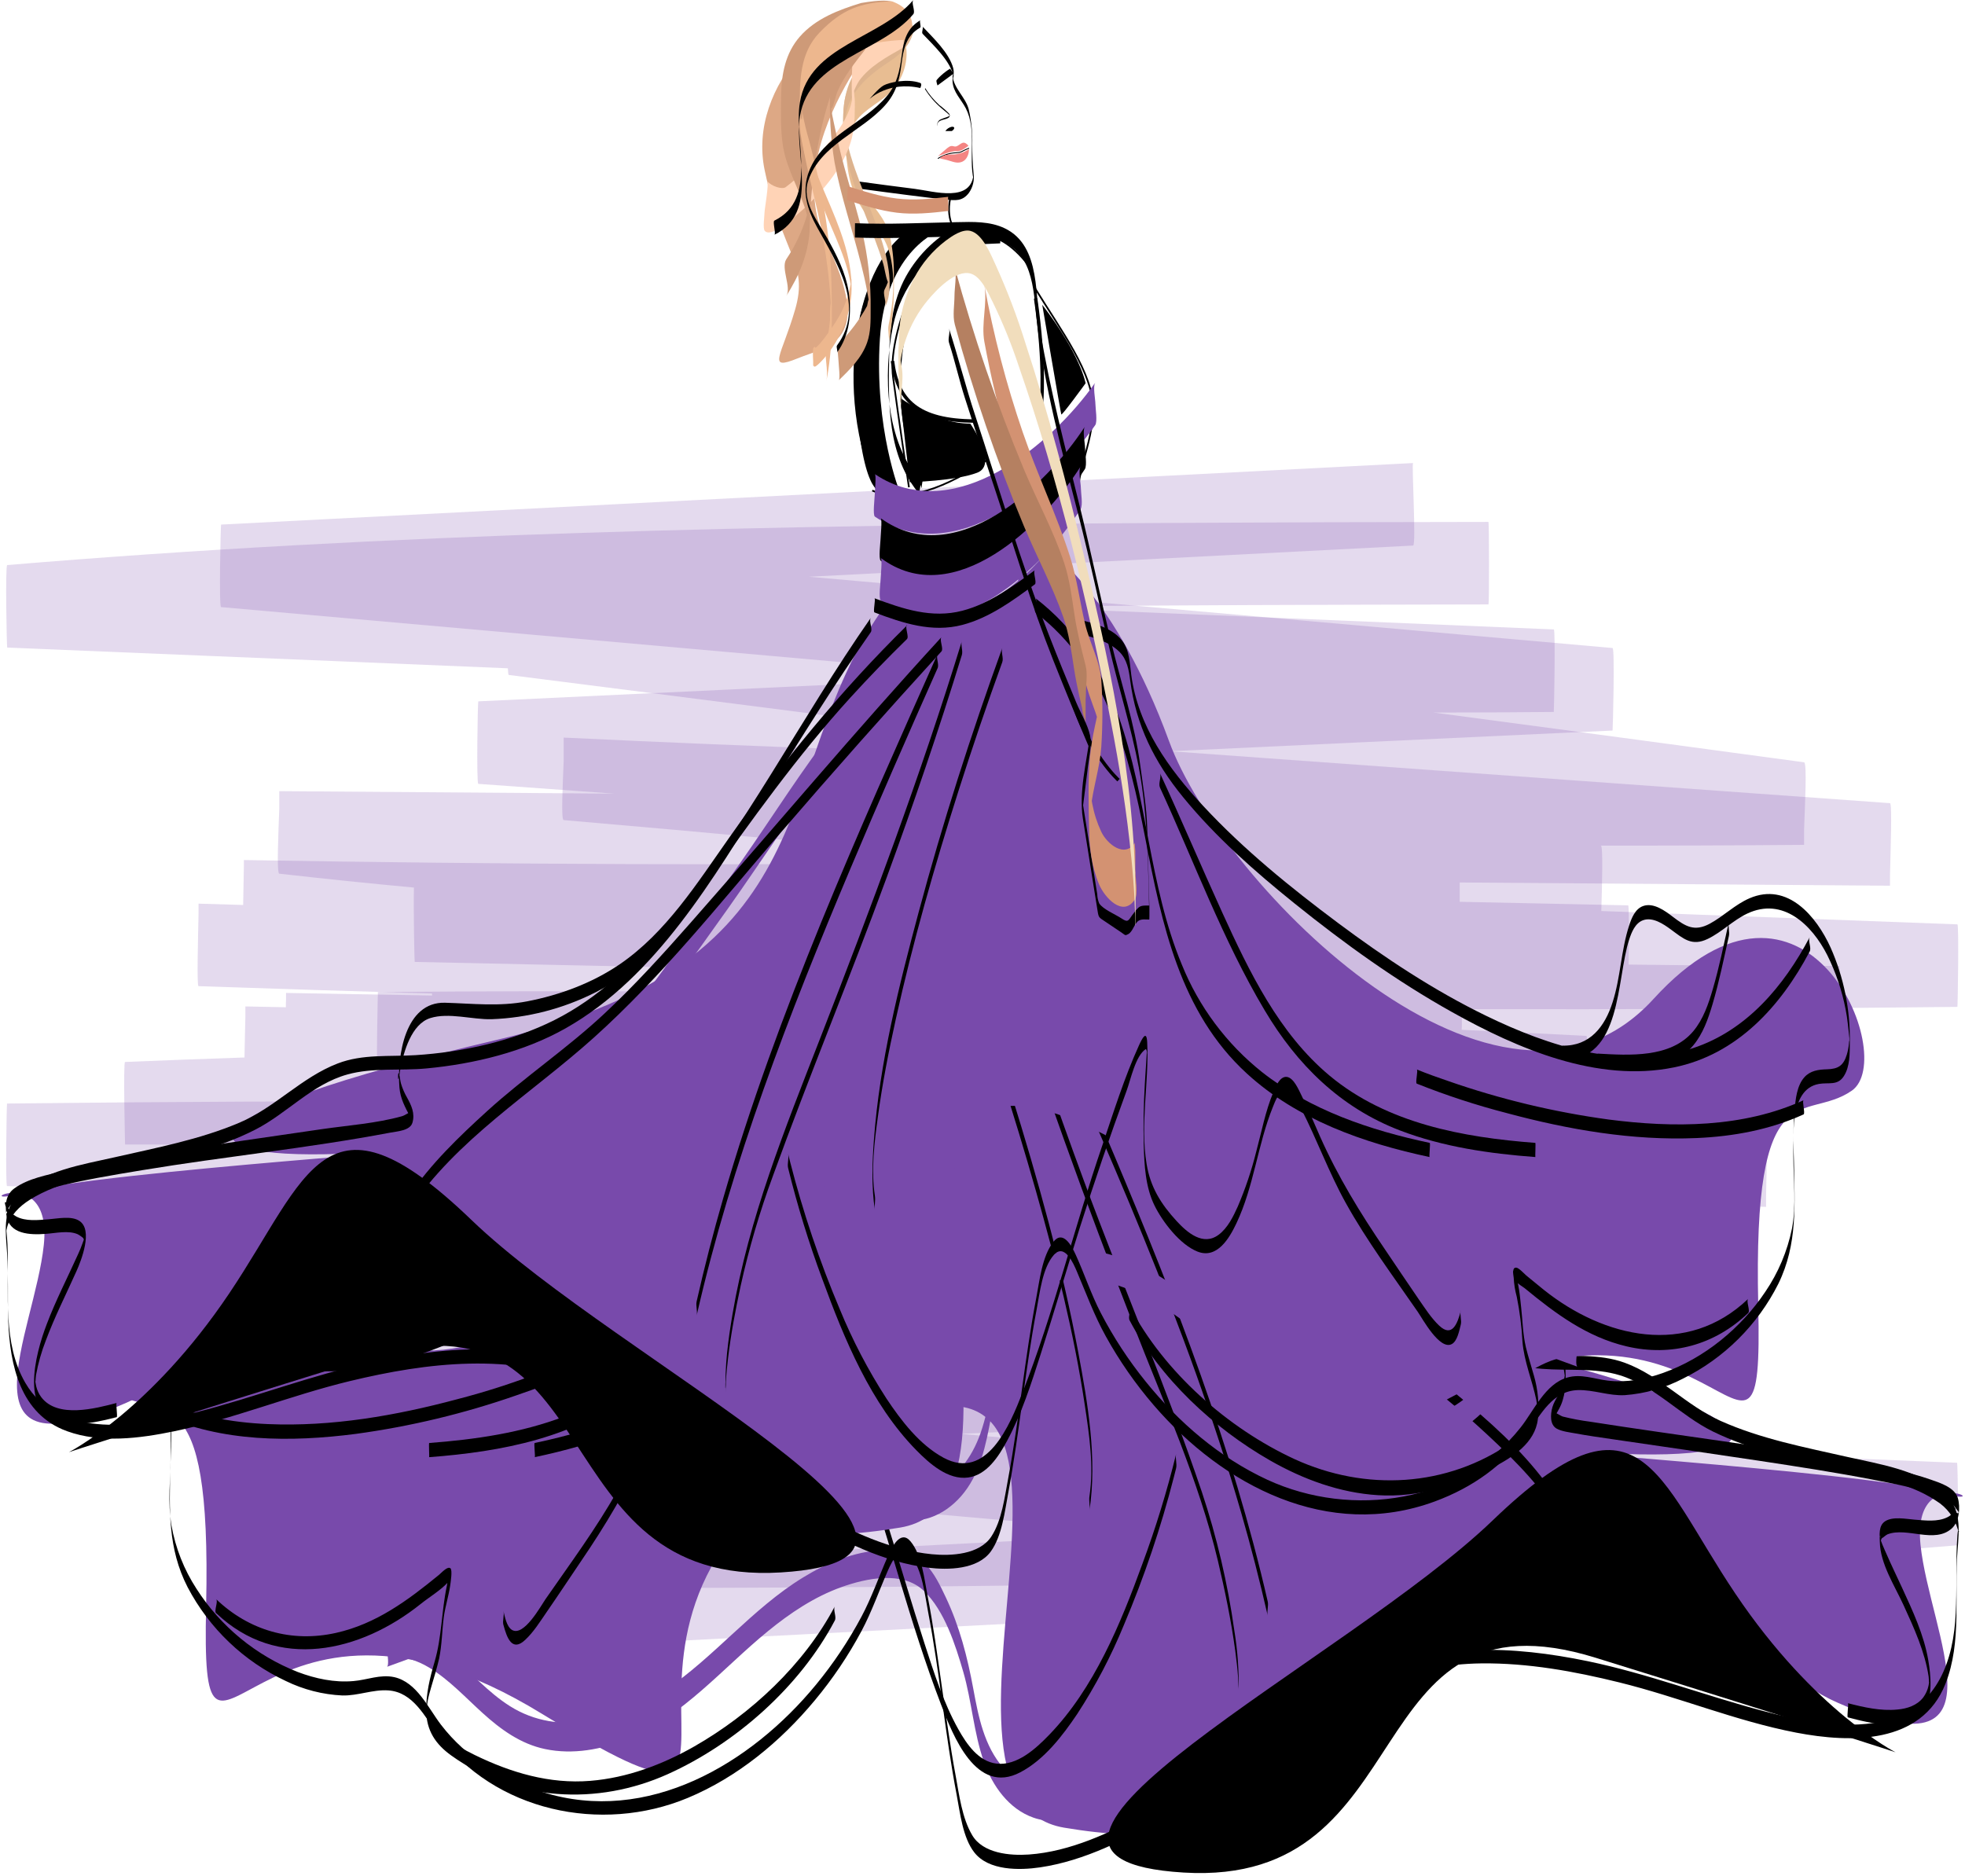 <svg width="574" height="548" viewBox="0 0 574 548" fill="none" xmlns="http://www.w3.org/2000/svg">
<path opacity="0.2" d="M2.057 322.388C50.362 321.836 98.666 321.616 146.971 321.726C146.771 319.72 146.735 317.701 146.863 315.689C134.718 315.11 122.559 314.519 110.387 313.917C109.782 313.917 110.387 289.812 110.387 289.812C140.926 289.547 171.463 289.503 201.997 289.679C201.997 287.75 201.997 285.282 201.997 282.74L198.975 282.674L121.135 281.018C121.06 281.018 120.746 265.375 120.92 259.297C107.786 258.077 94.675 256.724 81.586 255.239C80.758 255.148 81.338 243.116 81.586 236.094V231.126L179.349 231.854L139.717 228.998C139.146 228.956 139.543 204.9 139.717 204.892L293.243 197.655L154.366 185.325L64.577 177.358C63.906 177.3 64.469 153.261 64.577 153.253L335.997 139.242L412.785 135.275C412.305 135.275 413.746 159.331 412.785 159.381L236.346 168.49L381.26 181.35L471.049 189.316C471.753 189.382 471.123 213.421 471.049 213.421C427.988 215.425 384.912 217.44 341.818 219.466L461.244 228.087L552.093 234.637C552.764 234.686 552.242 249.062 552.093 255.587V258.75L426.399 257.806C426.399 259.703 426.399 261.64 426.399 263.446L475.603 264.497C475.91 264.497 475.827 274.666 475.727 281.788C496.264 282.064 516.806 282.193 537.353 282.177C537.353 282.177 537.916 306.266 537.353 306.282C525.716 306.768 514.084 307.207 502.458 307.599C502.392 311.739 502.259 316.426 502.201 319.424V322.546C498.259 322.48 494.309 322.388 490.368 322.306C490.368 323.134 490.368 323.962 490.326 324.583V326.479C476.111 326.258 461.893 326.004 447.672 325.717C447.672 325.916 447.672 326.115 447.672 326.314C470.422 326.959 493.161 327.674 515.889 328.458C516.419 328.458 516.005 343.032 515.889 349.516V352.572L502.847 352.183C502.781 356.63 502.673 361.292 502.64 363.652V365.308C427.608 364.041 352.542 363.652 277.51 364.637C298.968 366.812 320.437 368.916 341.918 370.947C364.342 373.05 386.778 375.063 409.224 376.984C410.011 377.058 409.506 387.128 409.224 394.233V401.089C351.811 398.329 294.372 396.33 236.909 395.094C272.053 399.698 307.202 404.266 342.357 408.799C369.932 412.326 397.548 415.846 425.206 419.357C425.347 419.357 425.43 420.185 425.471 421.303L472.672 423.265L571.702 427.339C571.834 427.339 572.315 451.395 571.702 451.445C515.873 456.132 459.82 459.055 403.676 460.868C347.259 462.698 290.792 463.427 234.334 463.758C202.552 463.94 170.773 464.043 138.997 464.065C138.79 464.065 138.723 439.959 138.997 439.959C185.493 439.868 231.998 439.769 278.503 439.289C258.629 438.46 238.786 437.632 218.973 436.804L119.901 432.664C119.371 432.664 119.835 408.558 119.901 408.558C131.599 408.437 143.303 408.379 155.012 408.385C146.543 407.28 138.075 406.154 129.606 405.006C102.004 401.313 74.401 397.595 46.798 393.852C45.896 393.728 46.55 381.132 46.798 374.201V369.746C66.589 369.581 86.375 369.509 106.155 369.531C105.484 369.407 105.824 357.441 106.039 350.419L2.057 346.494C1.552 346.477 1.949 322.388 2.057 322.388Z" fill="#784AAB"/>
<path opacity="0.2" d="M148.628 197.183C148.479 197.183 148.396 196.355 148.354 195.237L101.154 193.274L2.107 189.183C1.974 189.183 1.494 165.169 2.107 165.078C57.936 160.408 113.997 157.484 170.108 155.671C226.517 153.841 282.984 153.112 339.442 152.781C371.224 152.599 403.006 152.497 434.787 152.475C434.994 152.475 435.052 176.58 434.787 176.58C388.282 176.671 341.777 176.762 295.281 177.251L354.82 179.743L453.883 183.884C454.413 183.884 453.949 207.989 453.883 207.989C442.179 208.111 430.476 208.169 418.772 208.163L444.186 211.542C471.789 215.235 499.391 218.953 526.994 222.696C527.897 222.82 527.243 235.415 526.994 242.346V246.818C507.214 246.983 487.431 247.055 467.646 247.033C468.308 247.182 467.969 259.131 467.762 266.145L571.777 270.045C572.265 270.045 571.876 294.151 571.777 294.151C523.472 294.703 475.167 294.924 426.863 294.813C427.062 296.819 427.101 298.838 426.979 300.85C439.124 301.402 451.269 301.993 463.414 302.622C464.019 302.622 463.414 326.728 463.414 326.728C432.886 326.993 402.349 327.034 371.804 326.852C371.804 328.789 371.804 331.257 371.804 333.799L374.818 333.866L452.699 335.522C452.773 335.522 453.088 351.164 452.922 357.242C466.056 358.462 479.167 359.815 492.256 361.3C493.084 361.391 492.496 373.415 492.256 380.445V385.414L394.485 384.677L434.158 387.591C434.729 387.591 434.324 411.689 434.158 411.697L280.624 418.893L419.41 431.206L509.199 439.181C509.878 439.239 509.306 463.278 509.199 463.286L237.812 477.297L161.049 481.264C161.537 481.264 160.088 457.25 161.049 457.158L337.488 448.05L192.574 435.198L102.785 427.232C102.081 427.165 102.719 403.126 102.785 403.126L232.015 397.081L112.631 388.42L21.782 381.894C21.111 381.894 21.633 367.486 21.782 360.952V357.781L147.477 358.725C147.477 356.828 147.477 354.882 147.477 353.085L98.272 352.034C97.966 352.034 98.048 341.865 98.148 334.743C77.611 334.473 57.072 334.343 36.53 334.354C36.53 334.354 35.959 310.265 36.53 310.24C48.157 309.76 59.785 309.324 71.417 308.932C71.484 304.792 71.616 300.105 71.674 297.115V294.018C75.624 294.085 79.566 294.176 83.507 294.259C83.507 293.389 83.507 292.602 83.557 291.99V290.077C97.778 290.309 111.993 290.563 126.203 290.839C126.203 290.64 126.203 290.449 126.203 290.251C103.464 289.594 80.728 288.876 57.994 288.098C57.456 288.098 57.87 273.532 57.994 267.048V263.992L71.028 264.381C71.094 259.935 71.202 255.272 71.243 252.912V251.256C146.268 252.523 221.333 252.912 296.365 251.935C274.913 249.727 253.443 247.624 231.957 245.625C209.544 243.522 187.108 241.507 164.651 239.58C163.864 239.514 164.378 229.445 164.651 222.34V215.475C222.065 218.235 279.503 220.236 336.966 221.479C301.845 216.841 266.706 212.27 231.552 207.766C203.916 204.216 176.274 200.688 148.628 197.183Z" fill="#784AAB"/>
<path d="M316.512 266.386C349.221 313.586 329.918 368.239 428.038 391.31C526.157 414.38 521.337 427.24 469.864 424.557C418.39 421.874 545.468 429.915 565.838 435.819C586.209 441.723 558.336 425.625 561.011 451.354C563.685 477.082 587.286 519.455 536.889 497.47C486.492 475.484 490.235 381.124 430.174 452.439C370.113 523.753 362.048 542.517 310.856 533.938C259.664 525.359 341.702 369.333 247.094 421.319C152.486 473.306 243.028 552.703 158.34 500.691C73.652 448.679 58.606 538.783 60.212 469.058C61.819 399.334 46.814 415.978 32.886 406.323C18.957 396.667 46.292 330.727 90.793 379.518C135.295 428.308 216.803 346.726 232.346 304.163C247.889 261.599 267.464 248.292 267.464 248.292C267.464 248.292 281.219 265.864 295.114 265.864C309.009 265.864 316.512 266.386 316.512 266.386Z" fill="#784AAB"/>
<path d="M276.524 254.759C243.152 276.761 233.919 318.703 225.936 355.197C223.676 365.506 221.63 375.899 219.577 386.217C217.771 395.325 215.436 404.169 210.89 412.359C202.551 427.472 189.227 439.396 174.595 448.281C155.425 459.874 133.937 466.838 113.019 474.531C111.595 475.053 114.278 486.489 113.019 486.953C147.418 474.299 186.155 462.4 207.578 430.237C218.45 413.908 220.305 394.166 224.264 375.41C228.487 355.395 232.677 335.016 240.105 315.896C247.533 296.776 259.059 278.699 276.54 267.18C277.095 266.816 276.598 261.723 276.598 260.969C276.598 260.216 275.994 255.123 276.54 254.759H276.524Z" fill="#784AAB"/>
<path d="M50.631 395.045C80.442 414.844 118.592 426.379 153.214 412.269C169.494 405.644 183.853 393.753 197.301 382.623C210.749 371.494 223.203 358.982 232.66 344.167C243.806 326.728 251.052 307.202 258.223 287.858C259.125 285.374 257.328 281.979 258.223 279.577C251.896 296.611 245.528 313.76 236.461 329.568C227.542 345.136 215.717 358.394 202.22 370.144C189.095 381.564 174.81 393.331 159.226 401.214C143.235 409.304 124.885 411.639 107.214 409.37C86.769 406.754 67.673 398.067 50.631 386.739C51.865 387.567 49.315 394.142 50.631 395.02V395.045Z" fill="#784AAB"/>
<path d="M293.988 275.486C322.341 291.6 339.052 321.61 357.212 347.529C367.993 362.904 379.034 378.085 390.335 393.073C400.363 406.389 410.076 420.971 422.713 431.993C437.262 444.688 455.836 448.331 474.7 448.074C474.799 448.074 474.7 439.794 474.7 439.794C458.138 440.026 441.179 437.458 427.499 427.538C413.968 417.734 404.205 403.068 394.219 389.918C382.857 374.98 371.758 359.851 360.921 344.531C351.216 330.802 342.058 316.65 331.98 303.185C321.447 289.108 309.415 276.008 293.988 267.238C295.13 267.884 292.762 274.815 293.988 275.519V275.486Z" fill="#784AAB"/>
<path d="M275.199 273.225C290.543 296.635 306.02 320.252 316.768 346.212C327.906 373.092 332.916 402.281 333.264 431.314C333.479 449.581 331.723 467.907 329.521 486.025C329.189 488.75 329.852 491.598 329.521 494.306C333.098 464.893 334.762 434.966 332.402 405.37C329.769 372.33 320.246 341.384 304.422 312.302C295.544 295.997 285.376 280.454 275.199 264.944C276.441 266.849 273.907 271.271 275.199 273.225V273.225Z" fill="#784AAB"/>
<path d="M62.389 461.009C66.942 467.363 72.855 472.623 79.696 476.406C86.537 480.189 94.135 482.4 101.938 482.878C110.351 483.326 118.044 482.671 125.505 487.259C131.302 490.82 135.972 495.912 140.982 500.45C146.29 505.261 152.07 509.46 159.2 510.967C167.323 512.681 175.844 511.124 183.421 507.994C199.618 501.312 211.054 487.375 224.328 476.527C230.779 471.26 237.851 466.507 245.743 463.675C253.038 461.058 263.629 458.806 269.889 464.768C275.934 470.565 279.106 480.609 281.383 488.418C283.867 497.039 284.43 506.164 287.395 514.66C289.879 521.649 294.632 528.489 301.911 531.023C310.076 533.872 316.974 529.003 322.853 523.827C336.931 511.472 350.586 498.695 364.854 486.563C395.269 460.744 429.046 437.317 468.422 428.002C469.101 427.844 467.867 419.853 468.422 419.721C433.642 427.944 403.003 447.246 375.519 469.406C360.929 481.181 347.042 493.793 333.105 506.321C326.961 511.853 320.477 519.488 312.594 522.51C305.348 525.284 298.052 522.08 293.142 516.532C287.461 510.114 285.813 501.477 284.306 493.345C282.6 484.087 280.298 475.128 276.266 466.623C274.676 463.253 272.953 459.609 270.337 456.91C266.975 453.448 262.47 452.612 257.799 452.852C249.519 453.266 241.569 456.545 234.555 460.86C219.691 469.969 208.736 484.046 194.302 493.776C181.111 502.645 163.357 507.506 148.981 498.446C142.531 494.38 137.479 488.509 131.732 483.607C124.628 477.521 117.572 474.788 108.174 474.664C99.131 474.548 90.734 473.529 82.503 469.588C74.491 465.739 67.579 459.931 62.406 452.703C63.697 454.492 61.081 459.129 62.406 460.984L62.389 461.009Z" fill="#784AAB"/>
<path d="M345.71 547.047C416.312 551.345 395.394 462.334 466.146 484.311C536.897 506.289 553.715 511.911 553.715 511.911C553.715 511.911 529.949 499.863 506.896 465.539C483.842 431.215 479.014 402.803 436.111 444.092C393.208 485.38 275.107 542.757 345.71 547.047Z" fill="black"/>
<path d="M260.7 291.915C255.781 307.764 247.078 315.59 247.078 315.59" stroke="black" stroke-miterlimit="10"/>
<path d="M46.964 413.262C64.644 421.344 84.981 421.352 103.911 418.901C119.845 416.732 135.521 412.973 150.706 407.681C153.811 406.621 156.916 405.528 159.947 404.277C160.461 404.07 159.492 400.327 159.947 400.137C151.336 403.572 142.516 406.456 133.54 408.774C115.62 413.576 96.889 416.831 78.282 416.036C67.517 415.572 56.802 413.618 46.964 409.121C47.461 409.353 46.417 413.013 46.964 413.262V413.262Z" fill="black"/>
<path d="M271.291 262.493C250.274 278.723 244.031 303.731 239.236 328.574C234.441 353.416 229.142 379.31 209.582 397.164C194.851 410.645 175.416 417.485 156.196 421.559C155.881 421.625 156.444 425.65 156.196 425.699C173.586 422.014 191.042 416.127 205.185 404.997C215.558 396.729 223.619 385.921 228.587 373.621C238.234 350.435 238.64 324.707 247.053 301.14C251.914 287.518 259.781 275.469 271.291 266.6C271.978 266.07 270.645 262.957 271.291 262.46V262.493Z" fill="black"/>
<path d="M45.199 365.647C52.701 379.857 63.582 392.866 79.308 398.033C99.438 404.658 121.416 397.462 139.65 388.593C155.002 381.141 169.32 371.618 182.983 361.432C196.879 351.081 210.492 340.018 222.317 327.307C232.461 316.41 241.363 304.055 243.367 288.992C243.822 285.572 243.872 281.68 246.141 278.856C249.453 274.716 255.888 273.482 260.699 272.347C261.038 272.273 260.425 268.273 260.699 268.207C256.095 269.292 250.373 270.459 246.861 273.929C244.584 276.173 244.087 279.212 243.69 282.251C241.976 295.434 236.643 306.133 228.188 316.468C218.707 328.061 207.337 338.064 195.719 347.438C181.178 359.147 165.908 370.152 149.579 379.261C130.475 389.927 107.222 399.905 84.864 395.367C66.431 391.624 53.662 377.53 45.199 361.507C45.762 362.575 44.628 364.554 45.199 365.647Z" fill="black"/>
<path d="M68.792 361.176C70.266 367.726 71.591 374.334 73.479 380.776C74.746 385.091 76.278 389.604 79.209 393.098C85.834 400.965 97.915 400.128 107.115 399.615C107.223 399.615 107.074 395.475 107.115 395.475C97.932 395.988 85.784 396.824 79.209 388.958C76.36 385.563 74.845 381.215 73.595 377.025C71.64 370.458 70.282 363.709 68.792 357.035C69.09 358.344 68.502 359.859 68.792 361.176V361.176Z" fill="black"/>
<path d="M63.169 471.277C80.997 488.31 105.235 482.721 122.898 468.577C125.382 466.573 128.91 464.487 131.021 462.069C131.104 461.977 131.518 461.994 131.518 461.994C131.112 462.574 132.471 457.44 131.469 459.27C130.881 460.363 130.765 462.201 130.508 463.41C128.943 470.797 129.084 478.224 126.939 485.512C125.531 490.331 124.455 494.728 124.504 499.763C124.562 505.51 127.187 509.534 131.849 512.871C150.523 526.245 174.487 527.561 195.057 518.303C214.873 509.385 233.67 492.757 243.856 473.422C244.435 472.329 243.301 470.349 243.856 469.281C234.912 486.265 219.353 500.748 202.808 510.205C193.5 515.521 183.174 519.388 172.425 520.258C160.567 521.227 149.239 517.865 138.648 512.689C132.363 509.617 126.392 505.783 124.67 498.67C124.405 497.585 124.248 500.135 124.67 498.471C124.803 497.966 124.836 497.403 124.935 496.889C125.208 495.506 125.589 494.148 125.978 492.799C126.806 490.033 127.635 487.292 128.28 484.518C129.109 480.502 129.109 476.411 129.647 472.353C130.077 469.231 131.071 466.209 131.518 463.104C131.651 462.176 132.181 458.765 131.601 458.185C130.773 457.406 128.968 459.485 128.222 460.089C119.114 467.542 109.856 474.424 98.122 477.04C85.154 479.93 72.716 476.328 63.144 467.178C63.814 467.815 62.431 470.639 63.144 471.318L63.169 471.277Z" fill="black"/>
<path d="M147.079 474.763C148.04 478.366 149.563 482.73 153.406 479.086C155.89 476.776 157.753 473.745 159.658 470.987C163.02 466.118 166.282 461.175 169.595 456.281C176.849 445.632 183.233 435.04 188.467 423.24C190.247 419.224 191.887 415.117 193.924 411.217C194.677 409.767 196.06 406.538 198.023 406.381C200.308 406.19 201.509 409.95 202.163 411.539C204.358 417.146 205.475 423.133 207.065 428.929C208.455 434.475 210.325 439.889 212.655 445.11C213.963 447.876 215.611 451.08 218.253 452.811C222.94 455.875 227.627 451.362 230.608 448.008C235.137 442.924 237.986 438.021 239.004 431.264C240.768 419.58 239.51 407.523 238.864 395.806C238.864 395.226 238.864 394.63 238.781 394.059C238.739 393.67 238.657 392.659 238.781 394.671C238.93 397.702 238.698 395.218 238.781 395.226C238.69 395.226 238.98 394.092 239.104 394.175C239.945 394.851 240.577 395.753 240.926 396.775C245.174 405.817 248.113 415.638 251.368 425.062C259.69 449.143 265.735 474.093 274.86 497.883C278.396 507.1 285.153 524.556 298.047 517.757C305.019 514.097 310.352 507.133 314.658 500.74C320.024 492.504 324.599 483.779 328.321 474.681C334.249 460.683 339.121 446.262 342.895 431.538C343.127 430.668 343.351 429.79 343.558 428.921C343.873 427.604 343.252 426.072 343.558 424.78C340.895 435.627 337.616 446.313 333.737 456.786C327.361 474.316 319.61 493.263 306.41 506.885C302.609 510.818 297.103 515.902 291.132 515.223C285.808 514.619 282.346 509.485 279.953 505.212C275.597 497.411 272.832 488.692 270.091 480.229C266.165 468.081 262.596 455.825 258.771 443.644C254.542 430.202 250.007 416.861 245.165 403.623C244.809 402.646 240.768 389.604 239.096 390.001C237.009 390.498 239.584 413.842 239.626 415.672C239.758 422.296 239.46 430.146 236.272 436.158C233.788 440.804 228.761 447.594 223.503 449.333C217.706 451.254 214.154 444.447 212.199 440.125C207.355 429.36 206.312 417.435 201.791 406.637C201.153 405.122 199.994 401.925 197.841 402.224C195.688 402.522 194.33 406.14 193.559 407.656C188.906 416.864 185.37 426.553 180.31 435.579C174.157 446.542 166.498 456.86 159.335 467.195C157.985 469.149 153.008 478.266 149.539 476.155C147.965 475.186 147.444 472.172 147.054 470.59C147.394 471.865 146.707 473.43 147.054 474.73L147.079 474.763Z" fill="black"/>
<path d="M235.013 313.52C225.018 335.232 216.646 358.103 204.415 378.706C195.016 394.556 182.314 407.109 164.907 413.784C152.304 418.611 138.757 420.541 125.367 421.559C125.226 421.559 125.433 425.7 125.367 425.7C146.491 424.101 168.708 420.019 185.444 406.074C200.283 393.711 208.953 375.65 216.812 358.426C222.981 344.879 228.786 331.174 235.029 317.66C235.559 316.509 234.508 314.646 235.029 313.52H235.013Z" fill="black"/>
<path d="M298.824 277.978C323.931 305.305 347.747 333.783 372.275 361.614C380.249 370.657 388.381 379.609 397.183 387.856C408.048 398.05 420.444 406.356 431.466 416.375C439.664 423.828 448.127 431.935 454.313 441.218C453.683 440.274 454.959 438.046 454.313 437.077C440.459 416.301 418.581 403.052 400.363 386.664C380.415 368.736 363.538 347.429 346.091 327.15C330.6 309.147 314.845 291.377 298.824 273.838C299.495 274.575 298.12 277.216 298.824 277.978Z" fill="black"/>
<path d="M292.82 279.054C304.041 315.598 317.265 351.462 331.094 387.086C339.855 409.659 350.14 432.34 355.763 455.974C357.816 464.652 359.638 473.413 360.831 482.249C361.178 484.841 361.476 487.449 361.659 490.066C361.766 491.722 361.576 495.862 361.808 490.53C361.75 491.772 361.857 493.544 361.808 494.529C361.962 488.453 361.546 482.376 360.566 476.378C358.635 462.612 355.459 449.051 351.076 435.86C340.725 405.221 327.89 375.41 316.669 345.077C308.107 321.891 300.058 298.539 292.804 274.914C293.193 276.164 292.415 277.779 292.804 279.054H292.82Z" fill="black"/>
<path d="M308.826 274.492C327.598 293.099 344.654 313.362 359.787 335.033C368.978 348.067 377.806 362.36 390.773 372.056C405.256 382.821 423.383 386.457 441.087 384.958C446.346 384.511 450.412 384.892 453.202 389.877C454.91 393.052 456.122 396.47 456.796 400.012C456.929 400.675 456.987 401.337 457.103 402C457.105 402.432 457.138 402.864 457.202 403.292C457.111 403.159 457.5 400.186 457.202 401.354C456.912 402.356 456.929 403.474 456.631 404.501C455.935 406.861 454.146 408.773 453.467 411.125C452.879 413.245 452.689 416.218 454.751 417.377C456.283 418.205 458.411 418.421 460.092 418.735C463.694 419.406 467.321 419.911 470.94 420.441C485.166 422.511 499.401 424.582 513.611 426.71C524.997 428.44 536.399 430.179 547.703 432.382C553.971 433.608 560.53 434.792 566.442 437.301C568.036 437.862 569.503 438.734 570.757 439.868C571.137 440.265 571.369 440.762 571.725 441.16C573.257 442.882 569.672 442.269 572.024 439.048C570.872 440.63 571.038 442.153 568.869 443.238C566.012 444.679 562.318 444.182 559.255 443.95C556.77 443.752 552.936 442.957 550.667 444.422C548.68 445.722 549.077 448.422 549.119 450.492C549.26 456.885 553.425 463.195 556.033 468.892C559.072 475.517 562.277 482.506 563.378 489.801C563.511 490.687 563.378 492.857 563.643 490.29C563.591 491.027 563.488 491.76 563.337 492.484C563.074 493.704 562.558 494.855 561.822 495.863C560.016 498.231 557.11 499.175 554.253 499.423C549.409 499.904 544.448 498.778 539.786 497.569C540.093 497.651 539.422 501.618 539.786 501.709C546.038 503.365 557.549 506.388 562.087 499.63C564.645 495.821 564.016 489.354 563.279 485.048C562.012 477.595 558.708 470.557 555.578 463.766C554.071 460.495 552.489 457.258 551.057 453.954C550.792 453.349 548.713 448.944 549.235 448.596C549.235 449.233 549.235 449.871 549.235 450.509L549.359 450.078C549.491 450.078 549.566 449.441 549.748 449.349C550.344 449.051 550.742 448.521 551.404 448.223C557.102 446.054 565.109 451.072 570.16 446.501C572.322 444.538 572.703 440.299 571.908 437.64C570.988 434.568 566.815 433.235 564.148 432.308C557.126 429.823 549.649 428.573 542.353 427.248C516.517 422.569 490.441 419.414 464.514 415.34C461.829 414.994 459.167 414.494 456.539 413.841C455.852 413.651 453.981 412.351 453.492 412.343C453.492 412.343 453.401 412.127 453.384 412.127V412.078C453.211 411.374 453.202 411.953 453.384 413.808V415.647V415.522C453.384 415.522 453.384 415.299 453.451 415.266C453.713 414.868 453.924 414.44 454.08 413.99C454.701 412.79 455.455 411.68 455.985 410.43C457.5 406.836 457.467 402.729 457.218 398.895C456.862 393.562 454.734 385.38 450.155 382.101C445.874 379.054 438.901 381.207 434.098 381.381C423.333 381.77 412.428 379.219 402.59 374.864C388.016 368.371 378.004 356.439 368.895 343.811C355.116 324.698 341.759 305.52 325.885 288.023C320.386 281.961 314.689 276.09 308.851 270.352C309.522 271.014 308.147 273.805 308.851 274.492H308.826Z" fill="black"/>
<path d="M281.038 281.108C289.032 303.152 296.231 325.463 302.635 348.042C308.431 368.52 313.706 389.28 316.861 410.347C318.178 419.099 319.585 428.283 318.244 437.11C318.037 438.46 318.443 439.909 318.244 441.251C320.538 426.113 317.755 409.916 314.973 395.069C310.195 369.605 303.181 344.556 295.472 319.821C290.983 305.429 286.172 291.145 281.038 276.968C281.477 278.177 280.591 279.874 281.038 281.108V281.108Z" fill="black"/>
<path d="M299.934 282.897C323.021 334.818 346.754 387.235 362.57 441.947C365.444 451.884 368.002 461.903 370.313 471.989C370.015 470.689 370.611 469.166 370.313 467.849C360.011 422.851 343.342 379.857 325.439 337.41C317.158 317.759 308.596 298.233 299.934 278.757C300.439 279.891 299.421 281.73 299.934 282.897Z" fill="black"/>
<path d="M319.485 272.347C339.773 301.404 356.086 333.525 378.477 361.076C387.329 371.965 397.523 382.109 409.994 388.816C422.167 395.375 436.733 398.753 450.462 399.888C457.973 400.501 465.889 399.524 473.185 401.776C483.536 404.972 490.856 413.559 500.437 418.238C511.541 423.654 523.83 426.237 535.812 428.904C545.675 431.107 557.061 432.763 565.623 438.476C568.672 440.356 570.906 443.311 571.884 446.757C572.488 448.861 572.19 445.929 571.884 447.585C571.805 448.157 571.755 448.731 571.734 449.308C571.635 450.707 571.577 452.107 571.544 453.514C571.378 460.247 571.668 466.987 571.13 473.703C570.02 487.681 564.348 500.086 549.401 503C538.04 505.22 525.9 502.735 514.903 499.812C497.754 495.266 481.234 488.915 463.811 485.304C441.933 480.766 419.409 479.831 398.69 489.279C375.695 499.771 356.955 517.807 334.754 529.772C324.287 535.412 312.603 540.927 300.555 541.779C295.023 542.169 287.123 541.465 283.993 536.132C281.012 531.106 280.192 524.373 279.157 518.742C277.501 509.874 276.317 500.922 275.017 491.995C273.791 483.367 272.607 474.713 270.943 466.159C269.999 461.331 269.286 454.243 265.974 450.293C262.993 446.741 260.434 452.173 259.349 454.632C256.741 460.561 254.679 466.615 251.615 472.353C247.864 479.377 243.426 486.012 238.366 492.161C219.32 515.347 189.153 533.176 158.555 523.553C146.846 519.868 136.355 513.691 128.819 503.87C125.076 498.976 121.78 491.449 115.156 489.958C111.082 489.072 107.223 490.786 103.215 491.109C97.716 491.598 92.135 490.405 87.009 488.468C74.818 483.691 64.453 475.177 57.397 464.147C53.744 458.527 51.257 452.231 50.085 445.631C48.942 438.907 49.828 431.827 49.845 425.02C49.953 420.445 49.812 415.867 49.423 411.307C49.1 408.26 48.669 404.442 46.392 402.132C44.438 400.153 41.871 400.211 39.287 400.087C36.082 399.946 34.791 398.008 34.054 394.969C33.871 394.194 33.739 393.409 33.656 392.617C33.615 392.245 33.466 389.57 33.507 391.268C33.548 392.965 33.565 390.439 33.573 390.299C33.814 387.272 34.26 384.264 34.907 381.297C36.07 375.815 37.988 370.52 40.604 365.564C45.44 356.629 54.226 349.607 64.427 355.114C68.361 357.233 71.615 360.703 75.781 362.359C80.484 364.231 82.919 361.076 86.546 358.616C92.102 354.84 96.085 356.323 98.023 362.633C100.259 369.903 100.449 377.646 102.801 384.9C105.078 391.905 109.467 397.47 117.383 397.321C117.45 397.321 117.383 393.18 117.383 393.18C99.695 393.578 101.749 369.125 97.733 357.573C95.158 350.211 89.742 351.843 84.533 355.975C80.857 358.89 78.091 359.685 73.835 357.225C69.694 354.84 66.258 351.354 61.695 349.706C50.566 345.698 42.649 356.405 38.732 365.307C34.997 374.083 33.203 383.563 33.474 393.098C33.524 396.162 33.54 400.095 35.552 402.621C37.449 404.997 40.248 403.879 42.864 404.442C51.915 406.38 49.87 422.71 49.746 428.771C49.481 441.077 48.984 452.355 54.813 463.7C61.129 475.724 71.21 485.349 83.515 491.101C88.664 493.611 94.271 495.045 99.994 495.316C104.556 495.432 108.895 493.527 113.425 493.834C120.671 494.33 124.058 501.469 127.858 506.652C144.42 529.184 175.622 535.768 200.887 525.251C215.428 519.189 227.973 508.797 237.993 496.765C243.231 490.484 247.812 483.683 251.665 476.469C254.72 470.73 256.791 464.669 259.399 458.748C260.558 456.123 263.192 450.74 266.173 454.607C269.427 458.831 270.139 465.828 271.1 470.863C274.503 488.608 276.068 506.652 279.463 524.398C280.457 529.615 281.211 536.819 284.606 541.167C288.796 546.558 297.855 546.408 303.817 545.531C316.851 543.61 329.231 537.25 340.485 530.691C353.262 523.239 364.979 514.312 377.177 506.006C394.136 494.455 411.865 486.174 432.741 485.942C446.33 485.793 459.869 488.252 473.011 491.498C490.4 495.788 507.095 502.785 524.691 506.172C540.582 509.228 561.259 509.667 568.281 491.929C573.167 479.574 570.766 465.878 571.817 453.009C572.314 446.774 572.985 440.588 567.826 435.984C560.464 429.459 548.83 427.703 539.588 425.616C527.109 422.793 514.324 420.35 502.581 415.091C492.512 410.595 484.976 401.892 474.584 398.108C467.131 395.391 459.016 396.385 451.257 395.805C437.61 394.795 423.102 391.499 410.921 385.165C383.205 370.748 366.014 340.945 350.016 315.399C340.079 299.516 330.217 283.576 319.485 268.198C320.122 269.117 318.822 271.403 319.485 272.339V272.347Z" fill="black"/>
<path d="M318.383 262.476C310.102 265.606 301.589 268.447 292.712 266.12C284.796 264.041 278.022 259.065 271.538 254.278C272.176 254.75 270.859 257.914 271.538 258.419C278.022 263.205 284.788 268.182 292.712 270.26C301.606 272.587 310.102 269.747 318.383 266.617C318.863 266.435 317.952 262.634 318.383 262.476Z" fill="black"/>
<path d="M257.296 178.708C224.587 225.908 243.89 280.562 145.77 303.632C47.651 326.702 52.479 339.562 103.952 336.879C155.426 334.196 28.349 342.237 7.969 348.141C-12.41 354.046 15.48 337.948 12.797 363.693C10.114 389.438 -13.478 431.786 36.927 409.8C87.333 387.815 83.573 293.447 143.659 364.761C203.744 436.075 211.785 454.839 262.977 446.261C314.169 437.682 232.131 281.655 326.739 333.642C421.347 385.629 330.763 465.008 415.484 413.005C500.205 361.001 515.21 451.097 513.604 381.364C511.997 311.631 527.01 328.284 540.93 318.629C554.85 308.973 527.524 243.033 483.023 291.824C438.522 340.614 357.022 259.032 341.471 216.468C325.919 173.905 306.352 160.598 306.352 160.598C306.352 160.598 292.589 178.178 278.694 178.178C264.799 178.178 257.296 178.708 257.296 178.708Z" fill="#784AAB"/>
<path d="M297.292 179.503C330.656 201.505 339.914 243.448 347.871 279.941C350.132 290.251 352.177 300.643 354.231 310.961C356.036 320.07 358.372 328.914 362.918 337.104C371.265 352.216 384.58 364.14 399.221 373.026C418.383 384.619 439.871 391.583 460.797 399.276C459.53 398.812 462.213 387.376 460.797 386.855C426.39 374.202 387.661 362.302 366.238 330.139C355.357 313.818 353.511 294.068 349.544 275.312C345.321 255.297 341.139 234.918 333.703 215.798C326.267 196.678 314.748 178.601 297.267 167.082C297.698 167.372 297.201 172.605 297.201 173.293C297.201 173.98 296.597 179.089 297.267 179.503H297.292Z" fill="#784AAB"/>
<path d="M523.176 299.053C493.365 318.852 455.224 330.388 420.593 316.277C404.313 309.652 389.954 297.761 376.515 286.632C363.075 275.502 350.604 262.99 341.147 248.176C330.01 230.736 322.756 211.21 315.593 191.866C316.487 194.268 314.682 197.663 315.593 200.147C321.911 217.214 328.32 234.396 337.347 250.18C346.265 265.739 358.09 279.005 371.588 290.756C384.721 302.175 398.997 313.942 414.582 321.825C430.572 329.915 448.922 332.251 466.593 329.982C487.039 327.365 506.142 318.678 523.176 307.35C524.493 306.473 521.95 299.898 523.176 299.07V299.053Z" fill="#784AAB"/>
<path d="M279.821 179.528C251.467 195.642 234.756 225.652 216.597 251.571C205.826 266.951 194.785 282.132 183.473 297.115C173.445 310.431 163.732 325.013 151.096 336.035C136.546 348.738 117.972 352.381 99.109 352.116C99.109 352.116 99.009 360.397 99.109 360.397C115.67 360.629 132.629 358.062 146.309 348.15C159.84 338.337 169.611 323.672 179.59 310.522C190.951 295.567 202.05 280.418 212.887 265.077C222.592 251.347 231.742 237.195 241.82 223.731C252.353 209.653 264.385 196.553 279.812 187.784C281.038 187.088 278.678 180.149 279.812 179.503L279.821 179.528Z" fill="#784AAB"/>
<path d="M298.618 177.259C280.831 204.387 262.77 231.912 252.246 262.866C242.309 292.163 240.073 322.918 240.437 353.656C240.745 371.379 242.023 389.071 244.263 406.654C243.932 403.946 244.594 401.106 244.263 398.373C240.478 367.278 238.822 336.002 243.907 304.949C248.494 276.918 258.986 250.958 273.022 226.372C280.98 212.427 289.782 198.996 298.585 185.573C299.868 183.618 297.335 179.197 298.585 177.292L298.618 177.259Z" fill="#784AAB"/>
<path d="M511.418 365.051C506.866 371.407 500.954 376.669 494.113 380.452C487.271 384.235 479.672 386.445 471.869 386.921C463.464 387.368 455.763 386.714 448.302 391.302C442.505 394.862 437.843 399.955 432.833 404.493C427.517 409.304 421.737 413.502 414.615 415.009C406.5 416.724 397.971 415.167 390.394 412.037C374.205 405.362 362.761 391.426 349.495 380.57C343.044 375.303 335.964 370.55 328.081 367.718C320.777 365.101 310.186 362.849 303.934 368.811C297.881 374.607 294.709 384.652 292.44 392.461C289.956 401.081 289.385 410.207 286.42 418.703C283.977 425.692 279.183 432.532 271.912 435.074C263.747 437.914 256.849 433.045 250.962 427.87C236.884 415.515 223.238 402.737 208.97 390.606C178.538 364.811 144.752 341.385 105.377 332.11C105.94 332.243 104.698 340.234 105.377 340.391C140.156 348.614 170.795 367.917 198.279 390.076C212.878 401.851 226.757 414.463 240.694 426.992C246.838 432.523 253.322 440.158 261.213 443.181C268.451 445.955 275.746 442.75 280.657 437.202C286.337 430.784 287.985 422.148 289.492 414.016C291.206 404.766 293.509 395.798 297.533 387.294C299.123 383.923 300.845 380.28 303.462 377.58C306.832 374.119 311.329 373.291 315.999 373.523C324.28 373.937 332.23 377.216 339.243 381.53C354.108 390.639 365.063 404.716 379.505 414.446C392.696 423.315 410.442 428.184 424.817 419.117C431.268 415.051 436.319 409.18 442.074 404.278C449.171 398.191 456.235 395.458 465.625 395.334C474.668 395.218 483.064 394.2 491.296 390.258C499.311 386.414 506.224 380.606 511.393 373.374C512.718 371.527 510.11 366.881 511.393 365.093L511.418 365.051Z" fill="#784AAB"/>
<path d="M228.124 459.369C157.513 463.667 178.439 374.656 107.688 396.642C36.937 418.627 20.135 424.234 20.135 424.234C20.135 424.234 43.901 412.185 66.954 377.861C90.008 343.537 94.836 315.126 137.73 356.414C180.625 397.702 298.701 455.08 228.124 459.369Z" fill="black"/>
<path d="M283.438 123.756C272.98 123.756 262.943 116.221 262.943 116.221L265.742 140.864C265.742 140.864 279.149 140.517 285.451 138.099C291.752 135.681 283.438 123.756 283.438 123.756Z" fill="black"/>
<path d="M292.151 66.959C284.019 67.34 274.761 67.348 269.934 75.082C267.549 78.859 266.621 83.512 265.661 87.802C264.486 92.561 263.656 97.398 263.176 102.277C262.017 116.13 263.706 130.191 269.429 142.935C268.915 141.801 269.95 139.954 269.429 138.795C266.633 132.591 264.715 126.027 263.731 119.294C262.415 110.243 263.458 101.54 265.487 92.704C266.886 86.576 268.112 79.529 273.345 75.414C278.72 71.199 285.675 71.406 292.151 71.099C292.25 71.099 292.151 66.959 292.151 66.959V66.959Z" fill="black"/>
<path d="M280.987 65.336C274.064 68.675 268.345 74.076 264.616 80.796C260.724 87.876 259.896 95.776 259.747 103.717C259.482 117.737 259.084 133.288 268.764 144.558C268.094 143.78 269.452 141.246 268.764 140.418C258.662 128.659 257.908 109.605 260.873 95.197C262.035 89.656 264.452 84.457 267.939 79.998C271.426 75.539 275.89 71.939 280.987 69.476C281.558 69.195 280.465 65.584 280.987 65.336V65.336Z" fill="black"/>
<path d="M274.991 67.124H266.056C266.056 67.124 248.095 78.933 249.793 111.907C251.49 144.881 257.295 143.539 257.295 143.539L262.943 144.02C262.943 144.02 255.333 125.313 257.03 98.947C258.728 72.581 274.991 67.124 274.991 67.124Z" fill="black"/>
<path d="M263.465 2.31C243.359 -0.058 218.07 24.784 223.386 49.809C228.702 74.834 236.205 76.796 232.28 90.385C228.354 103.974 223.775 108.454 232.992 104.694C242.208 100.935 255.681 100.214 241.206 70.37C226.731 40.526 263.465 2.31 263.465 2.31Z" fill="#DDA885"/>
<path d="M269.452 9.821C272.408 12.984 277.79 17.862 278.56 22.483V20.412C278.326 21.539 278.223 22.69 278.254 23.841C278.478 27.012 280.738 28.975 282.129 31.649C285.384 38.059 282.9 45.727 284.39 52.484V50.455C284.084 59.448 272.648 55.846 267.216 55.175C261.414 54.446 255.617 53.682 249.826 52.881C249.901 52.881 249.718 54.943 249.826 54.952C255.048 55.669 260.274 56.362 265.502 57.03C269.071 57.477 272.648 57.933 276.225 58.289C278.999 58.562 281.111 58.893 283.04 56.334C284.187 54.702 284.672 52.696 284.398 50.72C284.126 47.888 283.999 45.044 284.017 42.199C284.109 38.726 283.753 35.255 282.958 31.873C282.005 28.329 278.552 25.795 278.262 22.077V24.147C278.395 22.714 278.817 21.348 278.444 19.907C277.269 15.411 272.482 10.964 269.485 7.751C269.824 8.115 269.129 9.407 269.485 9.821H269.452Z" fill="black"/>
<path d="M280.174 68.781C275.793 64.491 277.582 57.966 277.582 57.966" stroke="black" stroke-width="0.5" stroke-miterlimit="10"/>
<path d="M302.309 84.149C309.844 96.455 319.491 109.149 319.317 119.691C319.143 130.232 313.695 138.836 314.987 148.276" stroke="black" stroke-width="0.5" stroke-miterlimit="10"/>
<path d="M301.275 78.626C291.437 65.005 282.494 67.862 275.704 71.613C268.913 75.364 259.266 98.062 260.873 110.185C262.479 122.308 265.518 142.356 265.518 142.356" stroke="black" stroke-width="0.5" stroke-miterlimit="10"/>
<path d="M288.44 134.273C276.979 142.215 264.086 147.399 254.795 143.308" stroke="black" stroke-width="0.5" stroke-miterlimit="10"/>
<path d="M284.714 123.004C268.019 122.912 262.124 116.942 260.699 105.448" stroke="black" stroke-miterlimit="10"/>
<path d="M267.085 66.975C250.524 75.545 243.419 114.747 256.884 144.027" stroke="black" stroke-miterlimit="10"/>
<path d="M298.584 136.228C306.36 152.574 305.821 162.229 308.521 167.587C311.22 172.945 314.152 184.745 314.152 184.745" stroke="black" stroke-miterlimit="10"/>
<path d="M302.518 87.164C305.408 107.038 304.215 117.993 304.215 117.993" stroke="black" stroke-miterlimit="10"/>
<path d="M313.109 204.237C318.028 220.087 326.731 227.912 326.731 227.912" stroke="black" stroke-miterlimit="10"/>
<path d="M258.703 28.205C254.339 31.675 249.859 33.488 248.161 39.227C246.588 44.551 248.857 50.886 251.946 55.739C255.034 60.591 258.636 63.432 260.011 69.203C260.839 73.158 261.205 77.196 261.104 81.235C261.261 87.62 260.747 94.004 259.572 100.281C259.928 98.575 259.216 96.646 259.572 94.924C260.914 88.44 261.568 81.633 260.144 75.124C259.059 70.156 256.649 67.216 253.569 63.365C250.257 59.119 248.18 54.042 247.565 48.692C246.869 42.937 244.907 30.557 248.045 25.506C250.579 21.448 258.231 14.649 261.717 11.478C265.203 8.306 267.522 21.224 258.703 28.205Z" fill="#E8BD92"/>
<path d="M266.655 9.721C265.554 13.862 262.391 16.346 258.954 18.574C250.408 24.205 244.943 30.796 247.436 41.487C249.961 52.301 255.336 62.189 258.317 72.821C259.633 77.516 261.008 85.3 258.449 89.847C259.203 88.505 257.679 85.855 258.449 84.481C258.774 83.877 259.051 83.248 259.277 82.601C259.758 81.359 259.948 83.918 259.277 82.195C258.606 80.473 258.449 78.361 257.853 76.564C256.404 71.885 254.541 67.348 252.752 62.777C249.564 54.496 246.409 46.124 246.276 37.172C246.169 30.001 246.98 23.095 252.537 17.853C255.17 15.369 258.433 13.796 261.306 11.634C262.79 10.606 264.084 9.328 265.132 7.858C265.637 7.055 267.442 6.757 266.655 9.721Z" fill="#DDB38E"/>
<path d="M263.465 14.127C259.068 16.611 254.017 19.361 250.986 23.567C250.301 24.665 249.727 25.827 249.272 27.037C248.667 28.321 248.998 33.289 248.99 24.495C248.99 16.984 248.949 20.313 249.123 22.135C249.686 28.221 250.29 35.5 248.535 41.429C245.868 50.464 237.157 59.581 229.787 65.17C228.818 65.907 224.818 69.12 223.386 67.431C222.773 66.71 223.328 63.034 223.328 62.073C223.328 61.113 224.703 53.618 224.081 52.89C225.44 54.496 228.487 55.374 229.464 54.703C233.331 51.863 236.61 48.12 239.716 44.501C243.144 40.493 246.771 36.221 248.402 31.153C248.675 30.325 248.791 29.422 249.04 28.577C250.199 24.636 249.611 37.852 249.214 34.076C249.098 32.991 249.015 31.881 248.957 30.763C248.745 26.902 248.745 23.032 248.957 19.17C249.412 11.113 257.172 6.94 263.498 3.346C262.024 4.174 265.096 13.159 263.498 14.111L263.465 14.127Z" fill="#FFD3B6"/>
<path d="M252.584 14.665C249.611 18.458 246.539 22.325 244.601 26.788C244.187 27.757 242.605 34.688 242.788 30.101C242.696 32.535 243.508 35.334 243.972 37.719C245.934 47.755 249.321 57.435 251.764 67.356C253.585 74.947 254.445 82.737 254.323 90.542C254.323 93.763 254.372 97.009 253.288 100.098C251.723 104.537 248.319 107.907 245.007 111.103C245.495 110.631 244.957 106.516 244.957 105.746C244.957 104.843 244.336 101.034 245.007 100.38C248.298 97.143 251.089 93.434 253.288 89.374C253.693 87.147 253.9 86.89 253.9 88.695C253.718 87.404 253.503 86.12 253.255 84.845C252.766 82.253 252.17 79.686 251.524 77.127C249.04 67.19 245.669 57.535 243.79 47.482C242.62 40.491 242.201 33.396 242.539 26.316C242.788 17.398 247.234 10.781 252.584 3.958C252.046 4.645 252.642 8.38 252.642 9.316C252.642 10.4 253.279 13.796 252.584 14.682V14.665Z" fill="#CE9A78"/>
<path d="M228.761 42.936C229.896 49.784 233.978 56.094 235.734 62.81C234.39 67.406 232.348 71.768 229.68 75.744C228.024 78.336 231.279 83.959 229.68 86.468C233.49 80.456 235.974 74.461 236.504 67.579C236.504 67.77 236.504 67.96 236.504 68.159V66.652C236.504 66.089 236.578 65.526 236.578 64.996C236.578 62.164 237.696 26.457 251.542 11.643C252.312 10.815 274.198 -3.014 251.542 0.877C245.008 2.865 238.234 5.432 233.622 10.723C229.424 15.526 228.273 21.654 228.182 27.84C228.124 32.808 227.933 37.975 228.761 42.936Z" fill="#CE9A78"/>
<path d="M245.778 15.584C239.8 20.867 234.326 26.242 233.655 34.63C233.655 33.098 233.655 31.575 233.655 30.051C233.837 49.271 248.925 65.286 248.76 84.464C248.693 92.074 244.942 100.579 239.485 105.994C237.556 107.89 237.564 107.253 237.514 105.017C237.514 104.504 237.191 101.026 238.044 101.373C238.707 101.647 237.448 106.491 238.044 106.739C237.787 106.532 237.622 106.615 237.539 106.988V101.622C238.143 103.063 243.46 95.113 244.073 94.128C246.604 90.277 248.198 85.887 248.726 81.309V82.642C248.726 82.063 248.726 81.491 248.726 80.912V84.953C247.94 76.498 243.501 68.507 240.512 60.657C237.597 53.005 234.094 44.666 233.639 36.402C233.468 33.73 233.487 31.048 233.697 28.378C234.392 20.553 240.181 15.17 245.745 10.26C244.917 11.022 246.656 14.814 245.745 15.617L245.778 15.584Z" fill="#EDB78E"/>
<path d="M265.61 11.56C256.402 11.958 245.736 13.39 239.111 20.537C236.402 23.551 234.637 27.294 234.035 31.302C233.406 35.094 235.195 38.473 233.729 27.509C233.953 29.165 234.019 30.764 234.284 32.387C234.849 35.422 235.567 38.426 236.437 41.388C240.064 54.819 242.548 68.599 242.871 82.535C243.095 92.133 243.302 101.97 241.372 111.419C242.068 108.007 240.668 104.14 241.372 100.695C241.857 98.339 242.219 95.959 242.457 93.565C242.457 93.333 242.349 88.82 242.796 88.373C242.835 91.862 242.816 92.334 242.738 89.789L242.664 88.207C242.196 80.649 241.195 73.134 239.666 65.717C237.356 54.198 233.646 43.574 233.621 31.766C233.621 23.799 233.497 15.618 239.418 9.482C246.043 2.625 251.442 0.746 260.484 0.373C269.378 3.478 265.858 11.577 265.627 11.585L265.61 11.56Z" fill="#EDB78E"/>
<path d="M319.924 111.782C307.279 129.851 278.595 154.014 255.574 138.513C256.013 138.819 255.508 144.028 255.508 144.723C255.508 145.419 254.895 150.52 255.574 150.934C278.595 166.469 307.279 142.272 319.924 124.203C320.644 123.177 319.982 119.235 319.982 117.993C319.982 116.751 319.195 112.826 319.924 111.782V111.782Z" fill="#784AAB"/>
<path d="M316.894 124.65C305.789 141.767 279.018 167.181 257.272 151.389C257.744 151.729 257.214 156.863 257.214 157.6C257.214 158.337 256.577 163.297 257.272 163.81C278.993 179.602 305.765 154.188 316.894 137.072C317.606 135.962 316.952 132.186 316.952 130.861C316.952 129.536 316.165 125.777 316.894 124.65V124.65Z" fill="black"/>
<path d="M315.669 136.277C304.962 153.129 278.637 178.915 257.297 163.016C257.778 163.372 257.239 168.49 257.239 169.227C257.239 169.964 256.593 174.916 257.297 175.437C278.637 191.336 304.962 165.55 315.669 148.699C316.381 147.572 315.727 143.829 315.727 142.488C315.727 141.146 314.899 137.428 315.669 136.277Z" fill="#784AAB"/>
<path d="M526.845 321.419C509.165 329.501 488.836 329.51 469.897 327.058C453.964 324.887 438.288 321.128 423.103 315.838C420.006 314.778 416.9 313.685 413.861 312.435C414.325 312.625 413.356 316.368 413.861 316.575C422.475 320.01 431.298 322.895 440.277 325.212C458.197 330.023 476.92 333.269 495.535 332.474C506.3 332.01 517.007 330.056 526.845 325.56C527.391 325.311 526.356 321.651 526.845 321.419V321.419Z" fill="black"/>
<path d="M302.517 178.957C323.542 195.195 329.778 220.195 334.581 245.038C339.383 269.88 344.667 295.741 364.226 313.627C378.957 327.109 398.393 333.949 417.621 338.023C417.364 337.973 417.927 333.949 417.621 333.882C400.231 330.197 382.775 324.31 368.623 313.18C358.253 304.911 350.196 294.103 345.23 281.804C335.583 258.618 335.177 232.89 326.764 209.322C321.903 195.701 314.036 183.652 302.517 174.783C303.163 175.28 301.83 178.394 302.517 178.924V178.957Z" fill="black"/>
<path d="M528.607 273.829C521.105 288.039 510.232 301.056 494.507 306.215C474.368 312.84 452.391 305.644 434.156 296.775C418.812 289.322 404.486 279.8 390.823 269.614C376.928 259.238 363.314 248.2 351.506 235.489C341.37 224.591 332.46 212.236 330.456 197.174C330 193.754 329.951 189.862 327.682 187.038C324.369 182.898 317.943 181.672 313.124 180.529C313.406 180.596 312.785 184.595 313.124 184.67C317.728 185.763 323.45 186.922 326.961 190.392C329.238 192.636 329.735 195.675 330.133 198.714C331.847 211.905 337.18 222.596 345.634 232.93C355.116 244.523 366.486 254.535 378.112 263.9C392.653 275.609 407.923 286.615 424.252 295.724C443.331 306.389 466.609 316.376 488.967 311.83C507.4 308.087 520.177 293.993 528.632 277.97C529.212 276.876 528.069 274.897 528.632 273.829H528.607Z" fill="black"/>
<path d="M505.018 269.358C503.544 275.909 502.219 282.517 500.331 288.959C499.072 293.273 497.54 297.786 494.609 301.281C487.984 309.148 475.894 308.311 466.694 307.798C466.694 307.798 466.587 311.938 466.694 311.938C475.886 312.452 488.026 313.288 494.609 305.421C497.449 302.026 498.973 297.679 500.215 293.489C502.169 286.922 503.527 280.181 505.018 273.499C505.316 272.182 504.72 270.667 505.018 269.358Z" fill="black"/>
<path d="M510.648 379.46C492.82 396.493 468.582 390.904 450.911 376.769C449.205 375.402 447.532 374.003 445.851 372.628C445.354 372.214 443.64 370.334 442.895 370.326C441.619 370.326 442.149 371.982 442.166 373.216C442.261 375.123 442.564 377.014 443.069 378.855C443.931 383.155 444.485 387.511 444.725 391.889C445.205 397.802 447.573 403.201 448.766 408.964C448.89 409.569 448.923 410.223 449.081 410.811C449.47 412.235 449.196 410.521 449.147 410.761C448.917 412.04 448.539 413.288 448.021 414.479C446.629 417.336 444.153 419.531 441.586 421.319C422.673 434.569 398.824 435.728 378.197 426.288C358.638 417.262 340.064 400.841 329.978 381.605C330.541 382.673 329.398 384.652 329.978 385.745C338.921 402.729 354.489 417.212 371.026 426.669C380.665 432.175 391.405 436.125 402.551 436.804C414.334 437.533 425.737 433.972 436.187 428.656C441.851 425.741 448.393 421.543 449.221 414.637C449.667 410.329 449.273 405.976 448.062 401.818C447.3 399.077 446.406 396.378 445.735 393.604C444.832 389.778 444.791 385.927 444.352 382.01C443.996 378.864 443.723 374.698 442.398 371.759C441.437 369.631 442.456 374.616 442.274 374.334C442.232 374.26 442.646 374.251 442.704 374.334C443.524 375.049 444.396 375.702 445.313 376.288C454.372 383.741 463.531 390.589 475.124 393.322C488.257 396.419 500.918 392.9 510.657 383.592C511.36 382.921 509.986 380.089 510.657 379.452L510.648 379.46Z" fill="black"/>
<path d="M426.728 382.946C425.767 386.54 424.243 390.912 420.401 387.268C418.058 385.057 416.261 382.184 414.414 379.551C411.102 374.756 407.889 369.887 404.61 365.068C397.322 354.361 390.822 343.761 385.564 331.944C383.792 327.978 382.16 323.929 380.198 320.045C379.419 318.513 377.97 314.894 375.917 314.613C373.863 314.331 372.604 317.503 371.975 319.026C369.64 324.591 368.53 330.62 366.965 336.416C365.597 341.913 363.789 347.291 361.558 352.497C360.233 355.429 358.618 358.758 355.968 360.729C351.447 364.099 346.793 360.083 343.704 356.721C339.125 351.752 336.045 346.784 334.943 340.101C332.972 328.193 335.688 316.418 335.109 304.494C334.935 300.883 333.701 303.227 332.716 305.371C328.418 314.828 325.263 324.964 321.951 334.768C313.761 358.642 307.873 383.41 298.648 406.919C295.03 416.193 288.248 432.738 275.562 425.832C268.589 422.031 263.265 415.067 258.942 408.567C253.588 400.286 249.014 391.526 245.279 382.399C239.41 368.498 234.583 354.18 230.837 339.563C230.622 338.74 230.415 337.912 230.216 337.079C230.531 338.37 229.901 339.902 230.216 341.219C232.921 352.219 236.255 363.054 240.202 373.671C246.595 391.152 254.371 410.107 267.637 423.63C271.438 427.497 276.911 432.449 282.832 431.637C288.273 430.9 291.742 425.435 294.127 421.029C298.45 413.047 301.232 404.203 303.998 395.599C307.931 383.335 311.533 370.964 315.417 358.683C319.673 345.23 324.236 331.875 329.105 318.621C330.289 315.424 331.689 308.402 334.711 306.464C334.819 306.398 335.158 307.491 335.043 307.516V307.963C334.927 307.963 335.183 304.957 335.043 306.348C334.976 306.92 334.993 307.516 334.96 308.096C334.802 310.936 334.587 313.768 334.421 316.608C334.082 322.537 333.941 328.483 334.099 334.42C334.256 340.358 334.595 346.784 337.237 352.158C339.589 356.952 344.69 363.627 349.824 365.647C355.513 367.875 359.115 361.739 361.177 357.366C366.303 346.543 367.354 334.437 371.809 323.415C372.43 321.9 373.598 318.447 375.768 318.637C377.937 318.828 379.245 322.264 380.024 323.78C384.703 332.888 388.147 342.494 393.124 351.446C399.26 362.501 406.97 372.843 414.149 383.244C415.54 385.256 420.55 394.547 424.086 392.659C425.742 391.782 426.289 388.585 426.703 387.02C427.051 385.72 426.363 384.155 426.703 382.88L426.728 382.946Z" fill="black"/>
<path d="M338.795 229.982C348.798 251.694 357.161 274.566 369.434 295.169C378.841 311.018 391.535 323.572 408.941 330.246C421.545 335.074 435.092 337.012 448.49 338.022C448.416 338.022 448.623 333.881 448.49 333.881C427.358 332.283 405.149 328.201 388.405 314.256C373.566 301.893 364.896 283.832 357.045 266.608C350.868 253.061 345.063 239.356 338.828 225.842C339.349 226.968 338.298 228.831 338.828 229.982H338.795Z" fill="black"/>
<path d="M274.994 186.16C249.878 213.487 226.062 241.964 201.535 269.796C193.56 278.847 185.437 287.79 176.634 296.038C165.762 306.232 153.365 314.537 142.344 324.557C134.146 332.01 125.683 340.117 119.497 349.4C118.851 350.369 120.126 352.596 119.497 353.54C133.351 332.764 155.253 319.514 173.471 303.127C193.42 285.199 210.288 263.892 227.743 243.612C243.24 225.61 258.995 207.839 275.01 190.301C275.706 189.539 274.331 186.897 275.01 186.16H274.994Z" fill="black"/>
<path d="M280.988 187.237C268.898 226.629 254.432 265.176 239.493 303.558C229.233 329.916 218.75 355.793 213.996 383.815C212.713 391.392 211.653 399.135 211.984 406.853C211.943 405.859 212.05 404.112 211.984 402.853C211.984 402.025 211.761 406.72 211.984 405.114C212.067 404.526 211.984 403.888 212.067 403.3C212.183 401.18 212.406 399.06 212.655 396.94C213.483 389.811 214.833 382.731 216.34 375.717C218.76 364.748 221.928 353.958 225.821 343.422C236.421 314.199 248.353 285.456 259.044 256.258C266.886 234.819 274.264 213.198 280.963 191.378C281.352 190.111 280.574 188.488 280.963 187.237H280.988Z" fill="black"/>
<path d="M264.982 182.674C245.605 201.72 228.605 222.554 212.995 244.739C203.655 257.988 194.521 272.554 180.849 281.828C172.858 287.244 163.459 290.705 154.019 292.527C145.813 294.117 138.17 293.173 130.005 292.941C118.304 292.618 115.928 308.559 116.681 317.701C116.946 321.013 118.337 323.415 119.803 326.263C119.96 326.686 120.16 327.091 120.399 327.472C120.482 327.563 120.399 327.845 120.524 327.919V324.243V324.35C120.524 324.35 120.441 324.648 120.374 324.665C119.472 324.905 118.404 325.824 117.352 326.114C109.899 328.184 101.801 328.747 94.166 329.849C78.987 332.027 63.817 334.246 48.679 336.647C38.66 338.237 28.598 339.827 18.703 342.113C13.966 343.206 8.228 344.241 4.203 347.172C1.595 349.077 1.462 351.925 1.884 355.006C2.655 360.645 8.807 360.802 13.353 360.463C16.21 360.272 19.978 359.37 22.702 360.571C23.178 360.831 23.63 361.133 24.052 361.473C24.963 362.069 24.185 363.585 24.706 361.829C25.336 359.726 24.325 362.558 24.135 363.138C23.741 364.264 23.291 365.369 22.785 366.45C19.696 373.282 16.285 379.89 13.652 386.846C10.339 395.474 5.222 414.172 19.258 415.828C24.226 416.4 29.319 415.24 34.072 414.007C34.436 413.916 33.766 409.949 34.072 409.866C27.894 411.473 16.798 414.446 12.045 408.16C11.344 407.211 10.842 406.129 10.571 404.981C10.388 404.179 10.267 403.366 10.207 402.546C10.438 404.732 10.339 402.877 10.521 401.718C11.148 398.266 12.107 394.882 13.386 391.615C15.962 384.693 19.316 378.109 22.33 371.377C23.696 368.33 27.298 359.304 23.158 356.654C20.806 355.122 16.823 356.008 14.239 356.198C11.209 356.422 7.507 356.886 4.716 355.37C3.693 354.805 2.868 353.938 2.356 352.886C2.206 352.337 2.02 351.797 1.802 351.271C0.617 350.567 2.77 354.724 1.802 354.468C1.802 354.468 1.802 354.128 1.868 354.095C1.934 354.062 1.992 353.515 2.125 353.383C2.506 352.969 2.754 352.422 3.176 352.008C6.091 349.085 11.283 348.05 15.101 347.04C23.812 344.771 32.747 343.313 41.599 341.848C65.614 337.873 90.034 335.43 113.982 330.892C116.002 330.511 119.778 330.321 120.466 328.019C121.294 325.27 120.151 322.893 118.9 320.641C118.162 319.362 117.573 318.004 117.145 316.591C116.905 315.763 116.847 314.827 116.64 313.958C116.168 311.904 116.143 317.386 116.64 314.248C116.747 313.585 116.822 312.923 116.946 312.269C117.932 307.3 120.151 299.168 125.699 297.421C131.082 295.724 137.996 297.893 143.552 297.752C154.087 297.371 164.415 294.716 173.827 289.968C187.706 283.046 197.253 270.923 206.081 258.501C219.504 239.696 232.77 220.989 248.363 203.848C253.712 197.977 259.252 192.255 264.924 186.707C265.628 186.02 264.253 183.229 264.924 182.566L264.982 182.674Z" fill="black"/>
<path d="M292.778 189.291C283.603 214.672 275.323 240.433 268.342 266.51C262.545 288.139 256.964 310.398 255.3 332.756C254.786 339.596 254.538 346.767 255.573 353.574C255.366 352.232 255.772 350.783 255.573 349.433C254.397 341.732 255.415 333.832 256.451 326.164C257.734 316.642 259.581 307.193 261.659 297.811C266.628 275.287 272.987 253.095 279.976 231.084C283.995 218.448 288.263 205.897 292.778 193.431C293.217 192.206 292.34 190.5 292.778 189.291Z" fill="black"/>
<path d="M273.874 191.08C250.787 243.001 227.062 295.418 211.238 350.129C208.361 360.066 205.783 370.081 203.503 380.172C203.197 381.489 203.802 383.013 203.503 384.313C213.796 339.323 230.466 296.321 248.369 253.873C256.65 234.223 265.212 214.697 273.874 195.22C274.395 194.053 273.369 192.223 273.874 191.08V191.08Z" fill="black"/>
<path d="M254.323 180.571C233.82 209.943 217.399 242.519 194.577 270.227C185.468 281.29 174.877 291.525 161.951 298.009C149.654 304.178 135.08 307.391 121.375 308.253C113.757 308.733 105.906 307.872 98.636 310.687C88.103 314.72 80.368 323.539 69.96 327.969C58.267 332.938 45.664 335.314 33.334 338.121C24.225 340.192 12.358 342.013 5.386 348.886C0.575 353.623 1.693 360.032 2.073 366.127C2.512 372.677 2.156 379.252 2.405 385.81C2.902 398.828 5.874 413.137 19.579 418.106C29.433 421.691 40.77 420.217 50.773 418.155C68.163 414.553 84.782 407.68 102.114 403.49C125.01 397.958 149.381 395.126 171.747 404.235C194.685 413.576 213.217 431.438 234.541 443.668C245.744 450.094 258.157 456.388 271.15 457.986C276.947 458.698 285.542 458.557 289.417 453.266C292.73 448.695 293.508 441.466 294.527 436.092C296.183 427.157 297.425 418.139 298.667 409.146C299.909 400.153 301.151 391.375 302.807 382.573C303.735 377.786 304.464 370.458 307.842 366.616C310.981 363.088 313.573 369.1 314.599 371.526C317.307 377.911 319.642 384.303 323.029 390.406C326.991 397.567 331.677 404.301 337.015 410.504C357.345 434.137 388.042 450.061 419.053 438.659C430.15 434.576 439.391 428.018 446.314 418.429C450.131 413.154 453.543 406.322 460.905 406.107C465.55 405.974 469.922 407.829 474.634 407.581C480.555 407.14 486.325 405.5 491.593 402.761C503.647 396.791 513.432 387.063 519.475 375.045C525.189 363.353 524.22 351.702 524.029 339.132C523.938 332.979 522.373 318.214 531.341 316.658C534.206 316.161 536.79 317.237 538.612 314.38C540.433 311.523 540.326 307.756 540.351 304.617C540.528 295.044 538.609 285.547 534.728 276.794C530.588 267.685 522.199 257.624 511.07 262.418C506.789 264.257 503.493 267.668 499.41 269.871C494.939 272.248 492.363 270.658 488.645 267.826C486.393 266.095 482.998 263.594 479.959 264.695C477.648 265.524 476.597 268.207 475.901 270.343C473.516 277.622 473.417 285.464 471.065 292.784C468.813 299.897 464.441 305.652 456.392 305.47C456.392 305.47 456.325 309.611 456.392 309.611C473.864 310 472.125 285.977 475.901 274.483C476.597 272.347 477.648 269.672 479.959 268.836C482.783 267.817 485.913 269.946 488.066 271.527C491.742 274.227 494.185 276.537 498.831 274.301C502.971 272.306 506.209 268.886 510.358 266.906C520.816 261.938 529.296 270.219 533.759 279.013C536.258 284.038 538.066 289.378 539.133 294.887C539.705 297.711 539.904 300.518 540.243 303.375C540.318 303.946 540.102 305.172 540.243 303.019C540.193 303.657 540.168 304.286 540.094 304.924C539.993 305.987 539.79 307.037 539.489 308.062C538.504 311.316 536.956 312.294 533.693 312.385C531.209 312.451 528.799 312.766 527.068 314.72C524.857 317.204 524.501 321.195 524.211 324.359C523.814 328.83 523.847 333.343 523.864 337.823C523.864 344.837 524.783 352.066 523.441 358.981C522.094 365.554 519.46 371.796 515.69 377.348C508.586 387.997 497.887 396.783 485.78 401.097C480.663 402.927 475.098 403.979 469.666 403.333C465.683 402.852 461.849 401.271 457.816 402.438C451.349 404.302 448.069 412.127 444.219 416.988C426.862 439.048 394.931 443.685 370.23 432.307C356.252 425.848 344.228 415.472 334.622 403.548C329.623 397.354 325.254 390.677 321.58 383.616C318.698 378.076 316.802 372.197 314.218 366.541C313.026 363.924 310.484 359.171 307.643 362.864C304.397 367.088 303.677 374.085 302.716 379.12C299.354 396.658 297.748 414.495 294.477 432.042C293.458 437.433 292.663 444.157 289.591 448.869C286.113 454.193 277.791 454.599 272.202 454.053C260.103 452.877 248.452 447.296 237.927 441.532C224.512 434.179 212.257 425.103 199.753 416.383C183.465 405.055 166.481 395.681 146.275 394.389C133.506 393.561 120.679 395.358 108.184 398.041C90.794 401.792 74.232 408.293 57.058 412.649C41.432 416.607 17.169 420.929 7.373 403.945C0.749 392.51 2.603 378.043 2.239 365.407C2.239 364.156 2.148 362.922 2.057 361.672C2.007 360.96 1.949 360.248 1.866 359.536C1.784 358.823 1.999 358.707 1.767 360.264C1.85 359.701 1.924 359.163 2.057 358.608C2.976 355.022 5.684 352.397 8.731 350.485C17.575 344.936 28.97 343.289 38.989 341.053C51.096 338.353 63.558 335.679 74.663 329.965C83.979 325.17 91.15 316.757 101.485 313.892C108.937 311.822 116.994 312.857 124.621 312.128C138.467 310.82 153.074 307.292 165.238 300.402C191.828 285.34 208.489 256.406 224.206 231.291C234.019 215.607 243.765 199.882 254.356 184.703C255.019 183.767 253.727 181.482 254.356 180.562L254.323 180.571Z" fill="black"/>
<path d="M276.979 57.502C271.969 58.081 266.959 58.611 261.933 57.99C256.906 57.369 252.269 55.87 247.557 54.38C247.922 54.496 247.127 58.388 247.557 58.52C252.269 60.011 257.014 61.518 261.933 62.131C266.852 62.743 271.969 62.222 276.979 61.642C277.161 61.642 276.847 57.502 276.979 57.502Z" fill="#D39272"/>
<path d="M249.794 69.393C258.489 69.732 267.184 69.393 275.862 69.177C280.773 69.037 286.056 68.507 290.851 69.881C301.773 73.02 301.814 84.066 302.849 93.523C304.969 112.817 310.244 131.962 315.08 150.719C318.351 163.421 321.042 176.298 323.999 189.083C326.698 200.759 330.391 212.311 332.635 224.086C335.426 238.801 335.352 253.699 335.757 268.604V264.538C332.983 264.538 332.934 264.538 331.253 266.65C329.572 268.761 329.762 269.772 327.601 268.306C325.862 267.138 322.243 265.673 321.1 263.934C320.74 263.084 320.544 262.173 320.521 261.251L316.099 233.427V237.568C316.684 232.897 317.269 228.227 317.854 223.556C318.177 220.965 319.005 217.495 318.426 214.878C317.705 211.607 315.635 208.254 314.351 205.148C311.602 198.524 308.878 191.899 306.286 185.208C298.171 164.282 291.819 142.529 284.814 121.214C282.056 112.842 279.92 104.354 277.22 95.982C277.626 97.225 276.815 98.864 277.22 100.123C278.959 105.514 280.168 111.004 281.891 116.386C284.706 125.189 287.646 133.95 290.561 142.719C296.117 159.438 301.16 176.422 307.636 192.81C311.114 201.576 314.702 210.299 318.401 218.977V214.837C317.415 222.687 315.088 231.324 316.339 239.249C317.333 245.481 318.323 251.717 319.312 257.955C319.751 260.729 320.189 263.495 320.637 266.236C320.926 268.099 321.075 268.041 322.74 269.159L327.576 272.413C328.785 273.241 328.611 273.399 329.555 272.902C330.897 272.214 331.327 269.821 332.594 268.993C333.464 268.43 334.606 268.637 335.733 268.637C335.733 268.637 335.733 264.919 335.733 264.571C335.528 257.052 335.324 249.536 335.12 242.023C334.954 235.87 333.911 229.808 333.099 223.706C331.484 211.458 327.427 199.443 324.553 187.444C321.415 174.335 318.666 161.136 315.445 148.052C311.263 131.126 306.808 114.242 303.926 97.034C302.27 87.097 304.282 71.902 293.542 66.718C289.145 64.59 284.16 64.805 279.398 64.904C269.511 65.103 259.648 65.6 249.761 65.211C249.761 65.211 249.67 69.351 249.761 69.351L249.794 69.393Z" fill="black"/>
<path d="M331.631 246.089C328.575 250.908 323.35 246.511 321.694 242.992C320.481 240.408 319.602 237.682 319.077 234.876C318.754 233.22 318.605 231.639 318.431 229.999C317.769 223.714 318.133 241.841 318.316 240.3C318.481 238.942 318.481 237.568 318.622 236.21C319.276 230.173 321.263 224.335 321.694 218.273C322.116 211.899 322.133 205.505 321.744 199.128C321.396 193.224 318.357 188.015 316.991 182.343C315.409 175.793 314.647 169.185 312.602 162.734C308.677 150.354 302.988 138.604 298.765 126.299C293.952 112.263 290.201 97.886 287.544 83.288C288.513 88.604 286.559 94.492 287.544 99.85C291.218 119.837 296.912 139.4 304.536 158.238C308.213 167.347 312.196 176.381 314.473 185.953C315.666 190.98 316.129 196.18 317.579 201.132C319.011 205.935 321.247 210.316 321.719 215.367L321.678 214.241C322.086 202.879 321.967 199.755 321.321 204.867C321.197 205.62 321.065 206.382 320.907 207.128C320.56 208.891 320.137 210.639 319.781 212.394C319.151 215.283 318.684 218.205 318.382 221.147C317.777 227.97 318.009 234.934 318.117 241.774C318.208 247.48 318.837 253.103 321.073 258.411C322.613 262.087 328.045 268.223 331.557 262.692C332.517 261.185 331.639 256.2 331.639 254.411C331.639 252.457 331.639 250.511 331.639 248.556C331.639 248.06 331.349 246.503 331.581 246.13L331.631 246.089Z" fill="#D39272"/>
<path d="M278.891 94.724C284.348 114.751 291.08 134.408 299.047 153.575C302.773 162.527 307.468 171.222 310.64 180.389C312.296 185.274 312.975 190.326 313.753 195.435C314.581 200.701 315.815 205.86 317.124 211.019V194.458C316.908 193.762 316.685 193.067 316.461 192.371C317.157 194.557 316.378 198.341 316.378 200.652C316.378 203.136 315.707 206.556 316.461 208.933C316.685 209.628 316.908 210.324 317.124 211.019C316.436 208.841 317.206 205.057 317.206 202.739C317.206 200.171 317.761 196.942 317.124 194.458C315.881 189.555 314.639 184.653 313.877 179.652C313.116 174.65 312.495 169.433 310.872 164.498C307.766 155.074 302.864 146.172 299.055 137.014C291.088 117.846 284.356 98.189 278.899 78.162C279.529 80.464 278.817 84.041 278.817 86.443C278.817 88.977 278.229 92.24 278.899 94.724H278.891Z" fill="#B58061"/>
<path d="M331.633 270.269C332.652 233.768 325.067 197.614 316.62 162.288C311.652 141.461 306.244 120.677 299.562 100.322C297.157 92.574 294.273 84.982 290.925 77.592C289.534 74.644 287.149 68.367 283.472 67.456C281.054 66.851 278.048 68.988 276.251 70.321C272.427 73.235 269.284 76.948 267.043 81.202C264.195 86.615 262.668 92.625 262.588 98.741C262.397 105.713 262.182 112.901 263.416 119.791C262.687 115.799 264.153 111.386 263.416 107.369C263.11 105.713 262.911 104.016 262.729 102.318C262.19 97.35 262.497 110.375 262.629 109.531C262.795 108.479 262.778 107.378 262.911 106.318C263.241 103.834 263.821 101.39 264.642 99.022C266.062 94.902 268.217 91.072 271.001 87.719C273.378 84.862 279.166 78.61 283.605 79.943C286.644 80.879 288.681 85.657 289.956 88.183C292.906 94.235 295.445 100.479 297.558 106.873C309.259 140.559 317.755 175.802 324.495 210.788C327.054 224.038 329.174 237.411 330.499 250.851C330.896 254.875 331.219 258.9 331.41 262.933C331.468 264.1 331.501 265.268 331.55 266.435C331.683 269.582 331.55 259.703 331.55 262.742C331.55 246.57 331.683 257.558 331.55 258.751C331.55 259.099 331.55 258.171 331.55 258.295C331.451 262.022 331.666 267.33 331.55 270.269H331.633Z" fill="#F1DDBC"/>
<path d="M304.455 89.035C315.742 103.783 317.116 111.965 317.116 111.965C317.116 111.965 310.202 121.479 310.02 121.074C309.838 120.668 304.455 89.035 304.455 89.035Z" fill="black"/>
<path d="M255.449 178.915C263.73 182.045 272.234 184.885 281.12 182.558C289.028 180.48 295.81 175.503 302.285 170.717C302.964 170.211 301.648 167.048 302.285 166.576C295.81 171.362 289.036 176.339 281.12 178.418C272.218 180.745 263.73 177.904 255.449 174.774C255.871 174.931 254.961 178.732 255.449 178.915Z" fill="black"/>
<path d="M268.814 5.938C264.814 8.281 263.961 11.908 263.39 16.239C262.786 20.802 262.032 24.594 258.96 28.205C252.178 36.162 240.345 39.657 236.345 49.991C234.068 55.879 235.79 61.17 238.746 66.512C244.46 76.838 252.824 89.615 244.502 100.927C244.17 101.382 244.833 102.583 244.502 102.997C248.236 97.929 248.841 91.313 247.897 85.218C247.019 79.595 244.369 74.453 241.628 69.542C238.887 64.632 234.059 58.777 236.105 52.757C239.74 42.15 251.573 38.547 258.546 30.755C261.726 27.203 262.744 23.427 263.324 18.814C263.895 14.342 264.64 10.45 268.814 8.049C269.129 7.867 268.524 6.153 268.814 5.979V5.938Z" fill="black"/>
<path d="M266.785 0C257.262 11.295 236.387 13.191 233.662 29.902C231.799 41.222 239.086 58.057 226.209 64.45C225.638 64.731 226.731 68.333 226.209 68.59C239.459 62.048 231.923 44.923 233.662 34.042C236.329 17.357 257.304 15.402 266.785 4.14C267.481 3.312 266.123 0.828 266.785 0V0Z" fill="black"/>
<path d="M283.082 43.283C280.598 44.269 281.02 44.625 278.701 44.666C277.014 44.836 275.39 45.403 273.965 46.322" stroke="black" stroke-width="0.25" stroke-miterlimit="10"/>
<path d="M282.9 42.571C281.517 41.006 281.02 41.809 279.77 42.571C278.519 43.333 278.345 41.892 276.689 43.283C275.033 44.674 273.965 45.651 273.965 45.651C273.965 45.651 277.989 43.995 279.414 44.178C280.838 44.36 282.9 42.571 282.9 42.571Z" fill="#F48583"/>
<path d="M283.082 43.665C282.933 46.149 281.467 48.186 278.428 47.284C277.17 46.868 275.887 46.534 274.586 46.282C274.586 46.282 274.992 45.106 277.94 45.139C279.707 45.16 281.439 44.646 282.908 43.665H283.082Z" fill="#F48583"/>
<path d="M278.03 38.282C278.858 37.785 279.098 36.94 278.03 37.031C277.266 37.19 276.592 37.638 276.15 38.282H278.03Z" fill="black"/>
<path d="M270.247 25.72C271.392 27.558 272.785 29.23 274.387 30.688C275.397 31.438 276.344 32.269 277.219 33.172C277.353 33.317 277.431 33.506 277.439 33.703C277.446 33.901 277.383 34.094 277.26 34.249C276.358 35.143 273.824 34.762 273.824 36.526V36.294V36.468C273.824 36.592 273.824 36.717 273.824 36.841C273.736 36.467 273.774 36.075 273.933 35.726C274.092 35.377 274.362 35.09 274.702 34.911C275.321 34.642 275.954 34.407 276.598 34.208C276.863 34.1 277.385 33.959 277.426 33.611V33.951C277.426 33.595 276.962 33.264 276.722 33.056C276.151 32.543 275.546 32.079 274.967 31.574C273.117 30 271.518 28.155 270.222 26.101C270.164 26.01 270.28 25.819 270.222 25.736L270.247 25.72Z" fill="black"/>
<path d="M268.813 24.23C264.963 22.855 259.638 24.098 258.098 24.967C256.558 25.836 254.016 28.917 254.016 28.917C254.016 28.917 259.506 23.617 268.813 25.712C268.813 25.721 269.476 24.462 268.813 24.23Z" fill="black"/>
<path d="M277.552 20.072C275.995 20.9 273.52 23.202 273.52 23.616C273.58 24.077 273.691 24.53 273.851 24.966L278.521 21.521L277.552 20.072Z" fill="black"/>
</svg>
